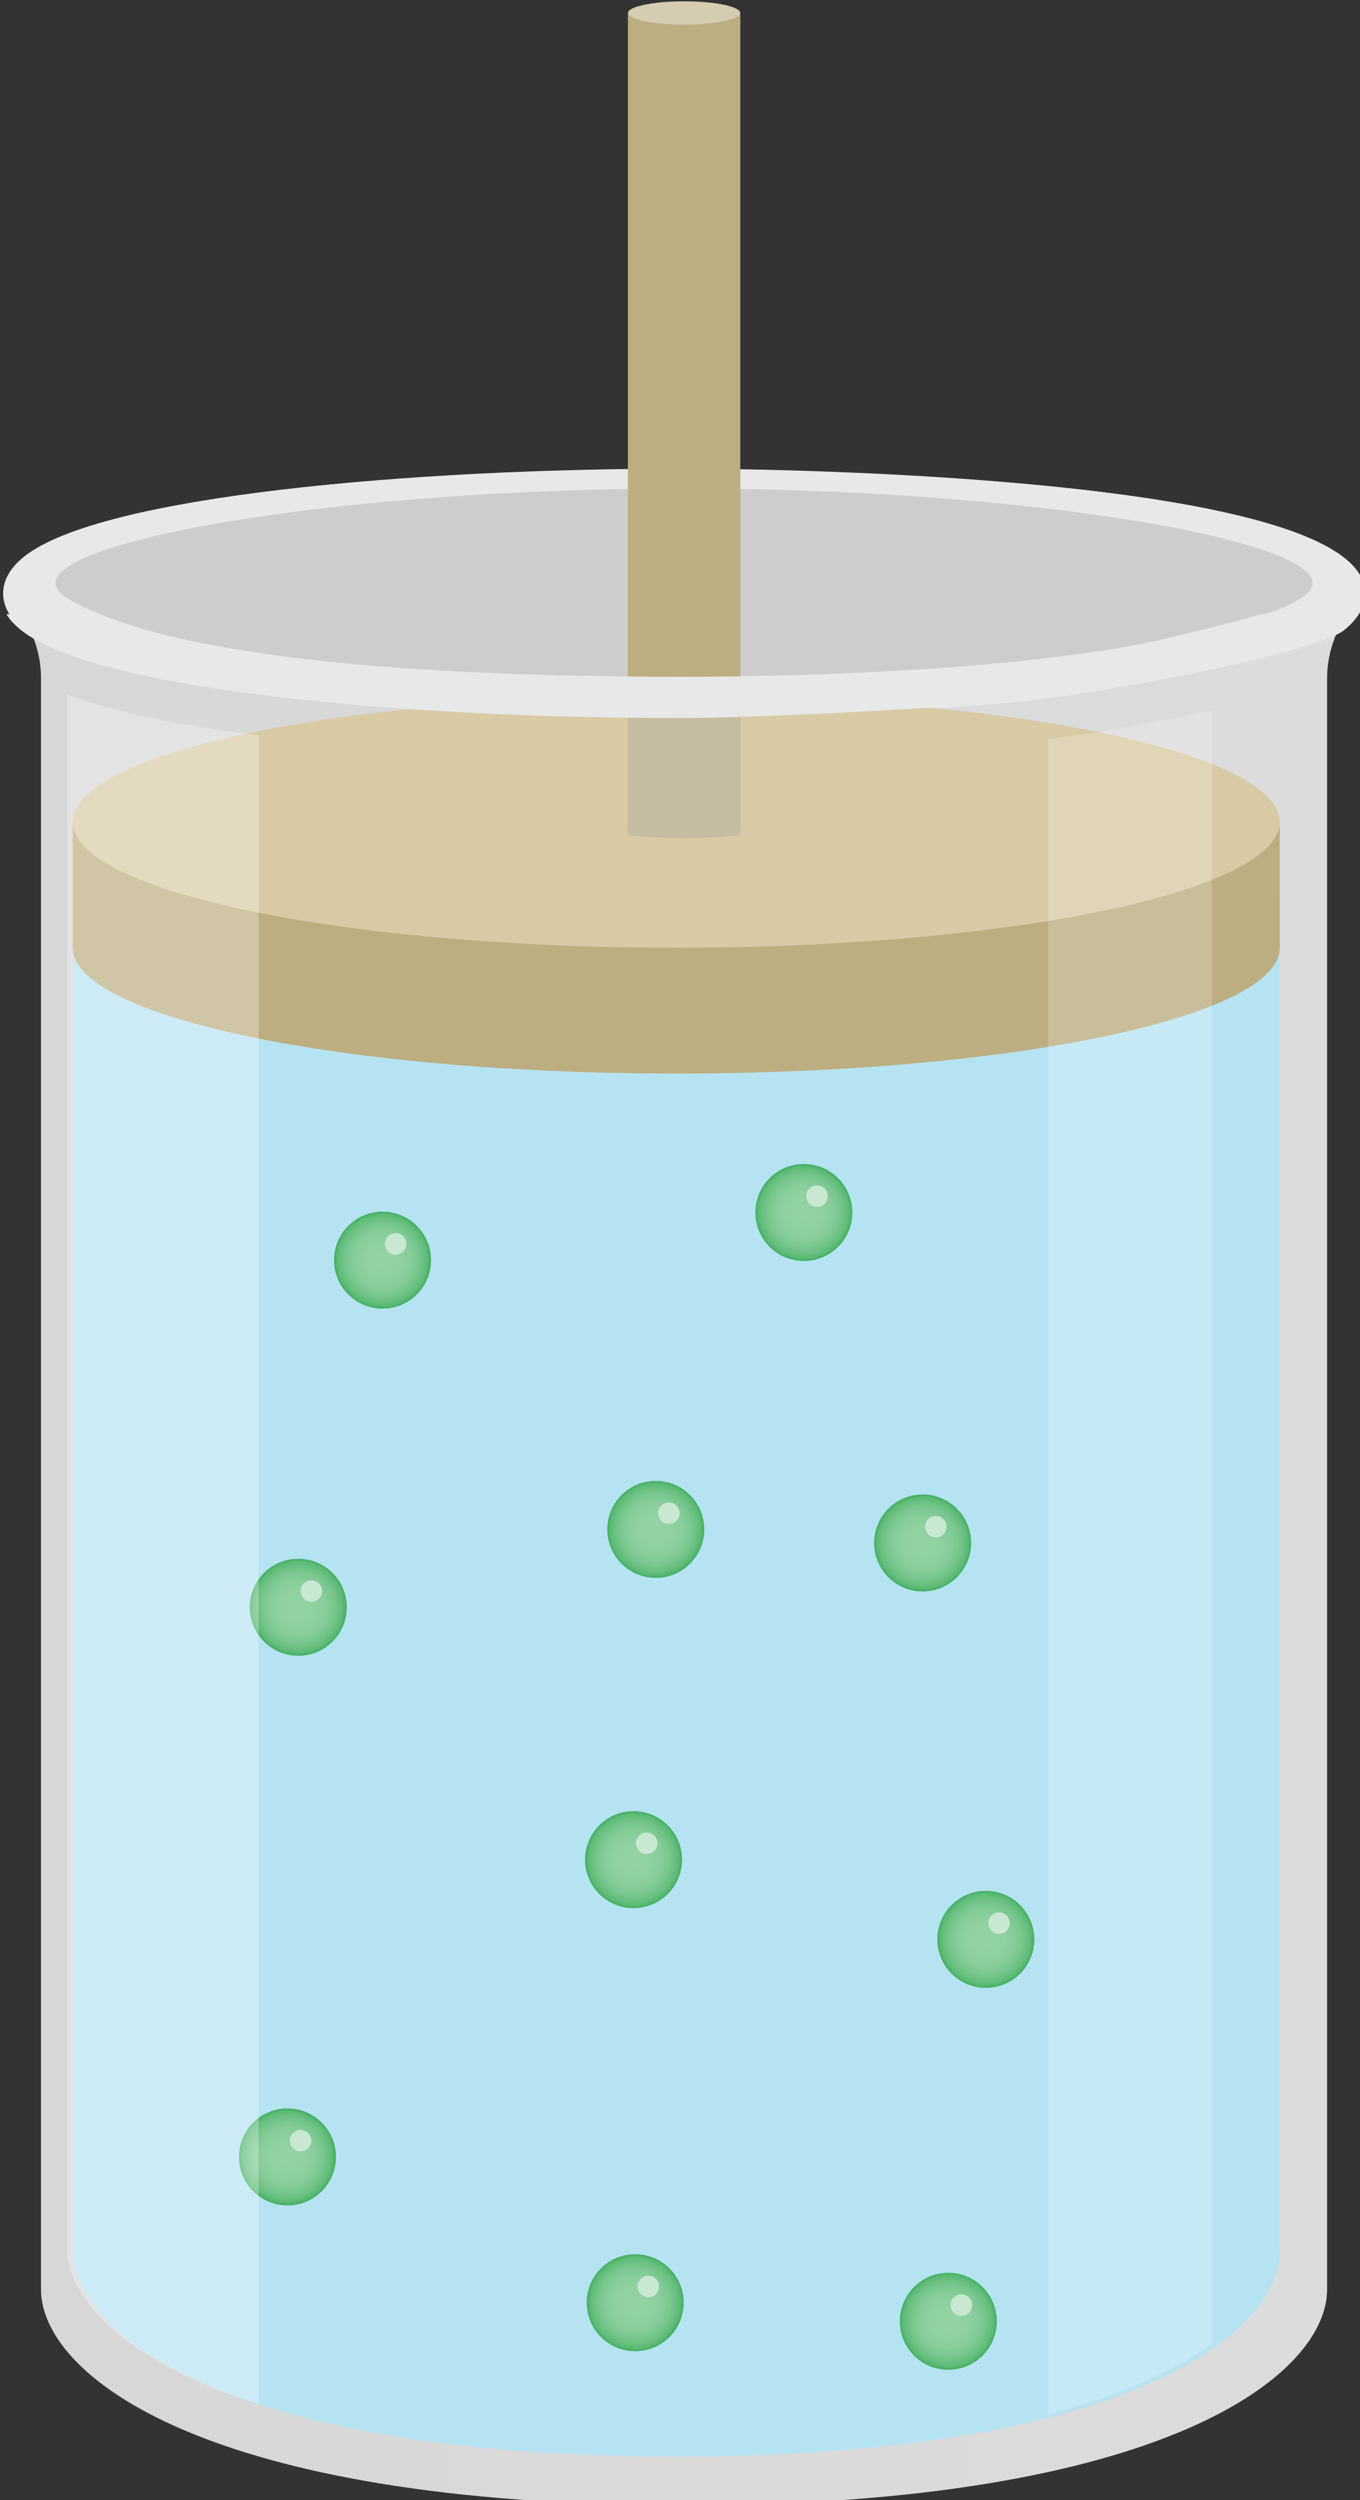 <?xml version="1.0" encoding="UTF-8" standalone="no"?>
<!-- Created with Inkscape (http://www.inkscape.org/) -->

<svg
   width="39.571mm"
   height="72.718mm"
   viewBox="0 0 39.571 72.718"
   version="1.1"
   id="svg4325"
   inkscape:version="1.2 (dc2aeda, 2022-05-15)"
   sodipodi:docname="charles.svg"
   xmlns:inkscape="http://www.inkscape.org/namespaces/inkscape"
   xmlns:sodipodi="http://sodipodi.sourceforge.net/DTD/sodipodi-0.dtd"
   xmlns="http://www.w3.org/2000/svg"
   xmlns:svg="http://www.w3.org/2000/svg">
  <rect x="0" y="0" width="39.571" height="72.718" fill="#333333" stroke="none"/>
  <sodipodi:namedview
     id="namedview4327"
     pagecolor="#ffffff"
     bordercolor="#666666"
     borderopacity="1.0"
     inkscape:showpageshadow="2"
     inkscape:pageopacity="0.0"
     inkscape:pagecheckerboard="0"
     inkscape:deskcolor="#d1d1d1"
     inkscape:document-units="mm"
     showgrid="false"
     inkscape:zoom="0.2102413"
     inkscape:cx="266.3606"
     inkscape:cy="266.3606"
     inkscape:window-width="1280"
     inkscape:window-height="772"
     inkscape:window-x="1920"
     inkscape:window-y="241"
     inkscape:window-maximized="0"
     inkscape:current-layer="layer1" />
  <defs
     id="defs4322">
    <linearGradient
       id="Beaker_x5F_02_x5F_Body_1_"
       gradientUnits="userSpaceOnUse"
       x1="213.446"
       y1="260.793"
       x2="363.005"
       y2="260.793">
      <stop
         offset="0"
         stop-color="#d7d7d7"
         id="stop678" />
      <stop
         offset=".036"
         stop-color="#d7d7d7"
         id="stop680" />
      <stop
         offset="1"
         stop-color="#dcdcdc"
         id="stop682" />
      <stop
         offset="1"
         stop-color="#d7d7d7"
         id="stop684" />
    </linearGradient>
    <radialGradient
       id="Bottom_Ball_80_"
       cx="883.804"
       cy="529.681"
       r="5.232"
       gradientTransform="rotate(61.875,754.154,-35.054)"
       gradientUnits="userSpaceOnUse">
      <stop
         offset="0"
         stop-color="#93d2a4"
         id="stop692" />
      <stop
         offset=".363"
         stop-color="#90d1a2"
         id="stop694" />
      <stop
         offset=".57"
         stop-color="#88cd9b"
         id="stop696" />
      <stop
         offset=".738"
         stop-color="#7ac790"
         id="stop698" />
      <stop
         offset=".884"
         stop-color="#67bf7f"
         id="stop700" />
      <stop
         offset=".995"
         stop-color="#52b66e"
         id="stop702" />
    </radialGradient>
    <radialGradient
       id="Bottom_Ball_81_"
       cx="865.803"
       cy="559.038"
       r="5.232"
       gradientTransform="rotate(61.875,754.154,-35.054)"
       gradientUnits="userSpaceOnUse">
      <stop
         offset="0"
         stop-color="#93d2a4"
         id="stop708" />
      <stop
         offset=".363"
         stop-color="#90d1a2"
         id="stop710" />
      <stop
         offset=".57"
         stop-color="#88cd9b"
         id="stop712" />
      <stop
         offset=".738"
         stop-color="#7ac790"
         id="stop714" />
      <stop
         offset=".884"
         stop-color="#67bf7f"
         id="stop716" />
      <stop
         offset=".995"
         stop-color="#52b66e"
         id="stop718" />
    </radialGradient>
    <radialGradient
       id="Bottom_Ball_82_"
       cx="833.692"
       cy="585.169"
       r="5.232"
       gradientTransform="rotate(61.875,754.154,-35.054)"
       gradientUnits="userSpaceOnUse">
      <stop
         offset="0"
         stop-color="#93d2a4"
         id="stop724" />
      <stop
         offset=".363"
         stop-color="#90d1a2"
         id="stop726" />
      <stop
         offset=".57"
         stop-color="#88cd9b"
         id="stop728" />
      <stop
         offset=".738"
         stop-color="#7ac790"
         id="stop730" />
      <stop
         offset=".884"
         stop-color="#67bf7f"
         id="stop732" />
      <stop
         offset=".995"
         stop-color="#52b66e"
         id="stop734" />
    </radialGradient>
    <radialGradient
       id="Bottom_Ball_83_"
       cx="822.824"
       cy="536.272"
       r="5.232"
       gradientTransform="rotate(61.875,754.154,-35.054)"
       gradientUnits="userSpaceOnUse">
      <stop
         offset="0"
         stop-color="#93d2a4"
         id="stop740" />
      <stop
         offset=".363"
         stop-color="#90d1a2"
         id="stop742" />
      <stop
         offset=".57"
         stop-color="#88cd9b"
         id="stop744" />
      <stop
         offset=".738"
         stop-color="#7ac790"
         id="stop746" />
      <stop
         offset=".884"
         stop-color="#67bf7f"
         id="stop748" />
      <stop
         offset=".995"
         stop-color="#52b66e"
         id="stop750" />
    </radialGradient>
    <radialGradient
       id="Bottom_Ball_84_"
       cx="848.777"
       cy="506.284"
       r="5.232"
       gradientTransform="rotate(61.875,754.154,-35.054)"
       gradientUnits="userSpaceOnUse">
      <stop
         offset="0"
         stop-color="#93d2a4"
         id="stop756" />
      <stop
         offset=".363"
         stop-color="#90d1a2"
         id="stop758" />
      <stop
         offset=".57"
         stop-color="#88cd9b"
         id="stop760" />
      <stop
         offset=".738"
         stop-color="#7ac790"
         id="stop762" />
      <stop
         offset=".884"
         stop-color="#67bf7f"
         id="stop764" />
      <stop
         offset=".995"
         stop-color="#52b66e"
         id="stop766" />
    </radialGradient>
    <radialGradient
       id="Bottom_Ball_85_"
       cx="807.137"
       cy="491.894"
       r="5.232"
       gradientTransform="rotate(61.875,754.154,-35.054)"
       gradientUnits="userSpaceOnUse">
      <stop
         offset="0"
         stop-color="#93d2a4"
         id="stop772" />
      <stop
         offset=".363"
         stop-color="#90d1a2"
         id="stop774" />
      <stop
         offset=".57"
         stop-color="#88cd9b"
         id="stop776" />
      <stop
         offset=".738"
         stop-color="#7ac790"
         id="stop778" />
      <stop
         offset=".884"
         stop-color="#67bf7f"
         id="stop780" />
      <stop
         offset=".995"
         stop-color="#52b66e"
         id="stop782" />
    </radialGradient>
    <radialGradient
       id="Bottom_Ball_86_"
       cx="792.006"
       cy="517.032"
       r="5.232"
       gradientTransform="rotate(61.875,754.154,-35.054)"
       gradientUnits="userSpaceOnUse">
      <stop
         offset="0"
         stop-color="#93d2a4"
         id="stop788" />
      <stop
         offset=".363"
         stop-color="#90d1a2"
         id="stop790" />
      <stop
         offset=".57"
         stop-color="#88cd9b"
         id="stop792" />
      <stop
         offset=".738"
         stop-color="#7ac790"
         id="stop794" />
      <stop
         offset=".884"
         stop-color="#67bf7f"
         id="stop796" />
      <stop
         offset=".995"
         stop-color="#52b66e"
         id="stop798" />
    </radialGradient>
    <radialGradient
       id="Bottom_Ball_87_"
       cx="768.997"
       cy="486.294"
       r="5.232"
       gradientTransform="rotate(61.875,754.154,-35.054)"
       gradientUnits="userSpaceOnUse">
      <stop
         offset="0"
         stop-color="#93d2a4"
         id="stop804" />
      <stop
         offset=".363"
         stop-color="#90d1a2"
         id="stop806" />
      <stop
         offset=".57"
         stop-color="#88cd9b"
         id="stop808" />
      <stop
         offset=".738"
         stop-color="#7ac790"
         id="stop810" />
      <stop
         offset=".884"
         stop-color="#67bf7f"
         id="stop812" />
      <stop
         offset=".995"
         stop-color="#52b66e"
         id="stop814" />
    </radialGradient>
    <radialGradient
       id="Bottom_Ball_88_"
       cx="751.803"
       cy="529.559"
       r="5.232"
       gradientTransform="rotate(61.875,754.154,-35.054)"
       gradientUnits="userSpaceOnUse">
      <stop
         offset="0"
         stop-color="#93d2a4"
         id="stop820" />
      <stop
         offset=".363"
         stop-color="#90d1a2"
         id="stop822" />
      <stop
         offset=".57"
         stop-color="#88cd9b"
         id="stop824" />
      <stop
         offset=".738"
         stop-color="#7ac790"
         id="stop826" />
      <stop
         offset=".884"
         stop-color="#67bf7f"
         id="stop828" />
      <stop
         offset=".995"
         stop-color="#52b66e"
         id="stop830" />
    </radialGradient>
    <radialGradient
       id="Bottom_Ball_89_"
       cx="781.041"
       cy="555.682"
       r="5.232"
       gradientTransform="rotate(61.875,754.154,-35.054)"
       gradientUnits="userSpaceOnUse">
      <stop
         offset="0"
         stop-color="#93d2a4"
         id="stop836" />
      <stop
         offset=".363"
         stop-color="#90d1a2"
         id="stop838" />
      <stop
         offset=".57"
         stop-color="#88cd9b"
         id="stop840" />
      <stop
         offset=".738"
         stop-color="#7ac790"
         id="stop842" />
      <stop
         offset=".884"
         stop-color="#67bf7f"
         id="stop844" />
      <stop
         offset=".995"
         stop-color="#52b66e"
         id="stop846" />
    </radialGradient>
  </defs>
  <g
     inkscape:label="Capa 1"
     inkscape:groupmode="layer"
     id="layer1"
     transform="translate(-17.969,-78.162)">
    <g
       id="Beaker_x5F_02"
       transform="matrix(0.265,0,0,0.265,-38.507,54.117)">
      <linearGradient
         id="linearGradient4129"
         gradientUnits="userSpaceOnUse"
         x1="213.446"
         y1="260.793"
         x2="363.005"
         y2="260.793">
        <stop
           offset="0"
           stop-color="#d7d7d7"
           id="stop4121" />
        <stop
           offset=".036"
           stop-color="#d7d7d7"
           id="stop4123" />
        <stop
           offset="1"
           stop-color="#dcdcdc"
           id="stop4125" />
        <stop
           offset="1"
           stop-color="#d7d7d7"
           id="stop4127" />
      </linearGradient>
      <path
         id="Beaker_x5F_02_x5F_Body"
         d="m 363,155.86 c -2.57,2.4 -4.17,5.71 -4.17,9.36 v 176.8 c 0,9.37 -17.81,23.7 -70.61,23.7 -52.8,0 -70.6,-14.34 -70.6,-23.7 v -176.8 c 0,-3.65 -1.59,-6.96 -4.17,-9.36 z"
         fill="url(#Beaker_x5F_02_x5F_Body_1_)"
         style="fill:url(#Beaker_x5F_02_x5F_Body_1_)" />
      <g
         id="Beaker_x5F_02_x5F_Mouth">
        <path
           id="Beaker_x5F_02_x5F_Mouth_x5F_Rim_x5F_03"
           class="st1"
           d="m 360.67,159.92 c 1.93,-1.53 2.34,-3.05 2.34,-4.06 0,-1.05 -0.43,-2.03 -1.24,-2.93 -9.52,-10.63 -70.72,-10.76 -73.54,-10.76 -29.99,0 -64.02,2.98 -72.44,9.64 -1.93,1.52 -2.33,3.05 -2.33,4.06 0,1.01 0.4,2.54 2.33,4.06 8.42,6.66 42.45,9.64 72.44,9.64 8.03,0 28.05,-0.84 37.69,-1.92 10,-1.12 31.67,-5.29 34.75,-7.73 z"
           style="clip-rule:evenodd;fill:#e8e8e8;fill-rule:evenodd" />
        <path
           id="Beaker_x5F_02_x5F_Mouth_x5F_Rim_x5F_02"
           class="st2"
           d="m 288.22,144.35 c 41.01,0 76.63,6.83 67.59,12.13 -1.62,0.96 -1.96,1.44 -15.09,4.51 -5.09,1.19 -15.32,2.62 -28.59,3.36 -7.19,0.4 -15.11,0.67 -23.91,0.67 -41.01,0 -59.76,-3.95 -67.59,-8.55 -9.03,-5.29 26.59,-12.12 67.59,-12.12 z"
           style="clip-rule:evenodd;fill:#cdcdcd;fill-rule:evenodd" />
      </g>
      <path
         id="Beaker_x5F_02_x5F_Water"
         class="st3"
         d="m 353.64,188.98 v 148.85 c 0,8.91 -16.71,22.54 -66.24,22.54 -49.53,0 -66.24,-13.63 -66.24,-22.54 V 188.98"
         style="fill:#b6e3f2" />
      <g
         id="Beaker_x5F_02_x5F_Molecule_x5F_10">
        <radialGradient
           id="radialGradient4148"
           cx="883.804"
           cy="529.681"
           r="5.232"
           gradientTransform="rotate(61.875,754.154,-35.054)"
           gradientUnits="userSpaceOnUse">
          <stop
             offset="0"
             stop-color="#93d2a4"
             id="stop4136" />
          <stop
             offset=".363"
             stop-color="#90d1a2"
             id="stop4138" />
          <stop
             offset=".57"
             stop-color="#88cd9b"
             id="stop4140" />
          <stop
             offset=".738"
             stop-color="#7ac790"
             id="stop4142" />
          <stop
             offset=".884"
             stop-color="#67bf7f"
             id="stop4144" />
          <stop
             offset=".995"
             stop-color="#52b66e"
             id="stop4146" />
        </radialGradient>
        <circle
           id="Bottom_Ball_1_"
           cx="317.24"
           cy="345.52"
           r="5.23"
           fill="url(#Bottom_Ball_80_)"
           stroke="#47b265"
           stroke-width="0.189"
           stroke-miterlimit="10"
           style="fill:url(#Bottom_Ball_80_)" />
        <circle
           id="Top_Shine_1_"
           transform="rotate(-28.128,318.683,343.755)"
           class="st5"
           cx="318.68"
           cy="343.74"
           r="1.18"
           style="fill:#c9e8d2" />
      </g>
      <g
         id="Beaker_x5F_02_x5F_Molecule_x5F_09">
        <radialGradient
           id="radialGradient4165"
           cx="865.803"
           cy="559.038"
           r="5.232"
           gradientTransform="rotate(61.875,754.154,-35.054)"
           gradientUnits="userSpaceOnUse">
          <stop
             offset="0"
             stop-color="#93d2a4"
             id="stop4153" />
          <stop
             offset=".363"
             stop-color="#90d1a2"
             id="stop4155" />
          <stop
             offset=".57"
             stop-color="#88cd9b"
             id="stop4157" />
          <stop
             offset=".738"
             stop-color="#7ac790"
             id="stop4159" />
          <stop
             offset=".884"
             stop-color="#67bf7f"
             id="stop4161" />
          <stop
             offset=".995"
             stop-color="#52b66e"
             id="stop4163" />
        </radialGradient>
        <circle
           id="Bottom_Ball_13_"
           cx="282.86"
           cy="343.48"
           r="5.23"
           fill="url(#Bottom_Ball_81_)"
           stroke="#47b265"
           stroke-width="0.189"
           stroke-miterlimit="10"
           style="fill:url(#Bottom_Ball_81_)" />
        <circle
           id="Top_Shine_13_"
           transform="rotate(-28.128,284.306,341.717)"
           class="st5"
           cx="284.31"
           cy="341.7"
           r="1.18"
           style="fill:#c9e8d2" />
      </g>
      <g
         id="Beaker_x5F_02_x5F_Molecule_x5F_08">
        <radialGradient
           id="radialGradient4182"
           cx="833.692"
           cy="585.169"
           r="5.232"
           gradientTransform="rotate(61.875,754.154,-35.054)"
           gradientUnits="userSpaceOnUse">
          <stop
             offset="0"
             stop-color="#93d2a4"
             id="stop4170" />
          <stop
             offset=".363"
             stop-color="#90d1a2"
             id="stop4172" />
          <stop
             offset=".57"
             stop-color="#88cd9b"
             id="stop4174" />
          <stop
             offset=".738"
             stop-color="#7ac790"
             id="stop4176" />
          <stop
             offset=".884"
             stop-color="#67bf7f"
             id="stop4178" />
          <stop
             offset=".995"
             stop-color="#52b66e"
             id="stop4180" />
        </radialGradient>
        <circle
           id="Bottom_Ball_14_"
           cx="244.68"
           cy="327.48"
           r="5.23"
           fill="url(#Bottom_Ball_82_)"
           stroke="#47b265"
           stroke-width="0.189"
           stroke-miterlimit="10"
           style="fill:url(#Bottom_Ball_82_)" />
        <circle
           id="Top_Shine_14_"
           transform="rotate(-28.128,246.122,325.716)"
           class="st5"
           cx="246.13"
           cy="325.7"
           r="1.18"
           style="fill:#c9e8d2" />
      </g>
      <g
         id="Beaker_x5F_02_x5F_Molecule_x5F_07">
        <radialGradient
           id="radialGradient4199"
           cx="822.824"
           cy="536.272"
           r="5.232"
           gradientTransform="rotate(61.875,754.154,-35.054)"
           gradientUnits="userSpaceOnUse">
          <stop
             offset="0"
             stop-color="#93d2a4"
             id="stop4187" />
          <stop
             offset=".363"
             stop-color="#90d1a2"
             id="stop4189" />
          <stop
             offset=".57"
             stop-color="#88cd9b"
             id="stop4191" />
          <stop
             offset=".738"
             stop-color="#7ac790"
             id="stop4193" />
          <stop
             offset=".884"
             stop-color="#67bf7f"
             id="stop4195" />
          <stop
             offset=".995"
             stop-color="#52b66e"
             id="stop4197" />
        </radialGradient>
        <circle
           id="Bottom_Ball_15_"
           cx="282.68"
           cy="294.85"
           r="5.23"
           fill="url(#Bottom_Ball_83_)"
           stroke="#47b265"
           stroke-width="0.189"
           stroke-miterlimit="10"
           style="fill:url(#Bottom_Ball_83_)" />
        <circle
           id="Top_Shine_15_"
           transform="rotate(-28.128,284.124,293.08)"
           class="st5"
           cx="284.13"
           cy="293.06"
           r="1.18"
           style="fill:#c9e8d2" />
      </g>
      <g
         id="Beaker_x5F_02_x5F_Molecule_x5F_06">
        <radialGradient
           id="radialGradient4216"
           cx="848.777"
           cy="506.284"
           r="5.232"
           gradientTransform="rotate(61.875,754.154,-35.054)"
           gradientUnits="userSpaceOnUse">
          <stop
             offset="0"
             stop-color="#93d2a4"
             id="stop4204" />
          <stop
             offset=".363"
             stop-color="#90d1a2"
             id="stop4206" />
          <stop
             offset=".57"
             stop-color="#88cd9b"
             id="stop4208" />
          <stop
             offset=".738"
             stop-color="#7ac790"
             id="stop4210" />
          <stop
             offset=".884"
             stop-color="#67bf7f"
             id="stop4212" />
          <stop
             offset=".995"
             stop-color="#52b66e"
             id="stop4214" />
        </radialGradient>
        <circle
           id="Bottom_Ball_16_"
           cx="321.36"
           cy="303.6"
           r="5.23"
           fill="url(#Bottom_Ball_84_)"
           stroke="#47b265"
           stroke-width="0.189"
           stroke-miterlimit="10"
           style="fill:url(#Bottom_Ball_84_)" />
        <circle
           id="Top_Shine_16_"
           transform="rotate(-28.128,322.806,301.833)"
           class="st5"
           cx="322.81"
           cy="301.82"
           r="1.18"
           style="fill:#c9e8d2" />
      </g>
      <g
         id="Beaker_x5F_02_x5F_Molecule_x5F_05">
        <radialGradient
           id="radialGradient4233"
           cx="807.137"
           cy="491.894"
           r="5.232"
           gradientTransform="rotate(61.875,754.154,-35.054)"
           gradientUnits="userSpaceOnUse">
          <stop
             offset="0"
             stop-color="#93d2a4"
             id="stop4221" />
          <stop
             offset=".363"
             stop-color="#90d1a2"
             id="stop4223" />
          <stop
             offset=".57"
             stop-color="#88cd9b"
             id="stop4225" />
          <stop
             offset=".738"
             stop-color="#7ac790"
             id="stop4227" />
          <stop
             offset=".884"
             stop-color="#67bf7f"
             id="stop4229" />
          <stop
             offset=".995"
             stop-color="#52b66e"
             id="stop4231" />
        </radialGradient>
        <circle
           id="Bottom_Ball_17_"
           cx="314.42"
           cy="260.09"
           r="5.23"
           fill="url(#Bottom_Ball_85_)"
           stroke="#47b265"
           stroke-width="0.189"
           stroke-miterlimit="10"
           style="fill:url(#Bottom_Ball_85_)" />
        <circle
           id="Top_Shine_17_"
           transform="rotate(-28.128,315.868,258.325)"
           class="st5"
           cx="315.87"
           cy="258.31"
           r="1.18"
           style="fill:#c9e8d2" />
      </g>
      <g
         id="Beaker_x5F_02_x5F_Molecule_x5F_04">
        <radialGradient
           id="radialGradient4250"
           cx="792.006"
           cy="517.032"
           r="5.232"
           gradientTransform="rotate(61.875,754.154,-35.054)"
           gradientUnits="userSpaceOnUse">
          <stop
             offset="0"
             stop-color="#93d2a4"
             id="stop4238" />
          <stop
             offset=".363"
             stop-color="#90d1a2"
             id="stop4240" />
          <stop
             offset=".57"
             stop-color="#88cd9b"
             id="stop4242" />
          <stop
             offset=".738"
             stop-color="#7ac790"
             id="stop4244" />
          <stop
             offset=".884"
             stop-color="#67bf7f"
             id="stop4246" />
          <stop
             offset=".995"
             stop-color="#52b66e"
             id="stop4248" />
        </radialGradient>
        <circle
           id="Bottom_Ball_18_"
           cx="285.12"
           cy="258.6"
           r="5.23"
           fill="url(#Bottom_Ball_86_)"
           stroke="#47b265"
           stroke-width="0.189"
           stroke-miterlimit="10"
           style="fill:url(#Bottom_Ball_86_)" />
        <circle
           id="Top_Shine_18_"
           transform="rotate(-28.128,286.565,256.83)"
           class="st5"
           cx="286.56"
           cy="256.82"
           r="1.18"
           style="fill:#c9e8d2" />
      </g>
      <g
         id="Beaker_x5F_02_x5F_Molecule_x5F_03">
        <radialGradient
           id="radialGradient4267"
           cx="768.997"
           cy="486.294"
           r="5.232"
           gradientTransform="rotate(61.875,754.154,-35.054)"
           gradientUnits="userSpaceOnUse">
          <stop
             offset="0"
             stop-color="#93d2a4"
             id="stop4255" />
          <stop
             offset=".363"
             stop-color="#90d1a2"
             id="stop4257" />
          <stop
             offset=".57"
             stop-color="#88cd9b"
             id="stop4259" />
          <stop
             offset=".738"
             stop-color="#7ac790"
             id="stop4261" />
          <stop
             offset=".884"
             stop-color="#67bf7f"
             id="stop4263" />
          <stop
             offset=".995"
             stop-color="#52b66e"
             id="stop4265" />
        </radialGradient>
        <circle
           id="Bottom_Ball_19_"
           cx="301.38"
           cy="223.82"
           r="5.23"
           fill="url(#Bottom_Ball_87_)"
           stroke="#47b265"
           stroke-width="0.189"
           stroke-miterlimit="10"
           style="fill:url(#Bottom_Ball_87_)" />
        <circle
           id="Top_Shine_19_"
           transform="rotate(-28.128,302.827,222.048)"
           class="st5"
           cx="302.83"
           cy="222.03"
           r="1.18"
           style="fill:#c9e8d2" />
      </g>
      <g
         id="Beaker_x5F_02_x5F_Molecule_x5F_02">
        <radialGradient
           id="radialGradient4284"
           cx="751.803"
           cy="529.559"
           r="5.232"
           gradientTransform="rotate(61.875,754.154,-35.054)"
           gradientUnits="userSpaceOnUse">
          <stop
             offset="0"
             stop-color="#93d2a4"
             id="stop4272" />
          <stop
             offset=".363"
             stop-color="#90d1a2"
             id="stop4274" />
          <stop
             offset=".57"
             stop-color="#88cd9b"
             id="stop4276" />
          <stop
             offset=".738"
             stop-color="#7ac790"
             id="stop4278" />
          <stop
             offset=".884"
             stop-color="#67bf7f"
             id="stop4280" />
          <stop
             offset=".995"
             stop-color="#52b66e"
             id="stop4282" />
        </radialGradient>
        <circle
           id="Bottom_Ball_20_"
           cx="255.12"
           cy="229.05"
           r="5.23"
           fill="url(#Bottom_Ball_88_)"
           stroke="#47b265"
           stroke-width="0.189"
           stroke-miterlimit="10"
           style="fill:url(#Bottom_Ball_88_)" />
        <circle
           id="Top_Shine_20_"
           transform="rotate(-28.128,256.565,227.279)"
           class="st5"
           cx="256.56"
           cy="227.27"
           r="1.18"
           style="fill:#c9e8d2" />
      </g>
      <g
         id="Beaker_x5F_02_x5F_Molecule_x5F_01">
        <radialGradient
           id="radialGradient4301"
           cx="781.041"
           cy="555.682"
           r="5.232"
           gradientTransform="rotate(61.875,754.154,-35.054)"
           gradientUnits="userSpaceOnUse">
          <stop
             offset="0"
             stop-color="#93d2a4"
             id="stop4289" />
          <stop
             offset=".363"
             stop-color="#90d1a2"
             id="stop4291" />
          <stop
             offset=".57"
             stop-color="#88cd9b"
             id="stop4293" />
          <stop
             offset=".738"
             stop-color="#7ac790"
             id="stop4295" />
          <stop
             offset=".884"
             stop-color="#67bf7f"
             id="stop4297" />
          <stop
             offset=".995"
             stop-color="#52b66e"
             id="stop4299" />
        </radialGradient>
        <circle
           id="Bottom_Ball_21_"
           cx="245.87"
           cy="267.15"
           r="5.23"
           fill="url(#Bottom_Ball_89_)"
           stroke="#47b265"
           stroke-width="0.189"
           stroke-miterlimit="10"
           style="fill:url(#Bottom_Ball_89_)" />
        <circle
           id="Top_Shine_21_"
           transform="rotate(-28.128,247.308,265.38)"
           class="st5"
           cx="247.31"
           cy="265.37"
           r="1.18"
           style="fill:#c9e8d2" />
      </g>
      <g
         id="Beaker_x5F_02_x5F_Plunger">
        <g
           id="Beaker_x5F_02_x5F_Plunger_x5F_Seal_1_">
          <path
             class="st15"
             d="m 221.11,194.76 c 0,7.63 29.67,13.81 66.26,13.81 36.59,0 66.26,-6.18 66.26,-13.81 V 181.42 L 221.1,180.95 v 13.81 z"
             id="path852"
             style="fill:#bcae80" />
          <ellipse
             class="st16"
             cx="287.37"
             cy="180.95"
             rx="66.26"
             ry="13.81"
             id="ellipse854"
             style="fill:#d8caa4" />
        </g>
        <g
           id="Beaker_x5F_02_x5F_Plunger_x5F_Rod">
          <path
             class="st15"
             d="m 282.06,181.44 c 0,0.71 2.76,1.29 6.17,1.29 3.41,0 6.17,-0.58 6.17,-1.29 V 92.16 h -12.34 z"
             id="path857"
             style="fill:#bcae80" />
          <g
             id="g867">
            <ellipse
               class="st15"
               cx="288.23"
               cy="181.44"
               rx="6.16"
               ry="1.28"
               id="ellipse859"
               style="fill:#bcae80" />
            <g
               id="g863">
              <path
                 class="st53"
                 d="m 288.16,167.16 c -3.37,0 -6.11,1.03 -6.11,2.3 v 12.77 c 0,0.27 2.76,0.49 6.17,0.49 3.41,0 6.17,-0.22 6.17,-0.49 v -12.77 c 0,-1.27 -2.74,-2.3 -6.1,-2.3 z"
                 id="path861"
                 style="fill:#c6bca1" />
            </g>
            <ellipse
               class="st17"
               cx="288.23"
               cy="92.16"
               rx="6.16"
               ry="1.28"
               id="ellipse865"
               style="fill:#d6ccb2" />
          </g>
        </g>
      </g>
      <g
         id="Beaker_x5F_02_x5F_Shine">
        <path
           id="Beaker_x5F_02_x5F_Mouth_x5F_Rim_x5F_01_1_"
           class="st18"
           d="m 351.54,158.16 c -2.02,0.61 -5.32,1.47 -11.16,2.83 -5.09,1.19 -15.32,2.62 -28.59,3.36 -7.19,0.4 -15.11,0.67 -23.91,0.67 -35.9,0 -54.74,-3.03 -64.13,-6.87 h -9.93 c 0.35,0.57 0.87,1.16 1.62,1.76 8.42,6.66 42.45,9.64 72.44,9.64 8.03,0 28.03,-1.03 37.69,-1.92 9.64,-0.89 30.79,-5.11 34.54,-7.58 v -1.91 h -8.57 z"
           style="fill:#e8e8e8" />
        <path
           id="Beaker_x5F_02_x5F_Shine_x5F_02"
           class="st19"
           d="m 220.51,337.64 c 0,5.21 6,12.22 21,16.99 V 171.45 c -8.65,-1.11 -16.01,-2.59 -21,-4.47 z"
           style="opacity:0.3;fill:#ffffff" />
        <path
           id="Beaker_x5F_02_x5F_Shine_x5F_01"
           class="st20"
           d="m 328.19,355.76 c 8,-2.12 14,-4.86 18,-7.77 V 168.7 c -6.12,1.33 -12.97,2.53 -18,3.15 z"
           style="opacity:0.2;fill:#ffffff" />
      </g>
    </g>
  </g>
</svg>
